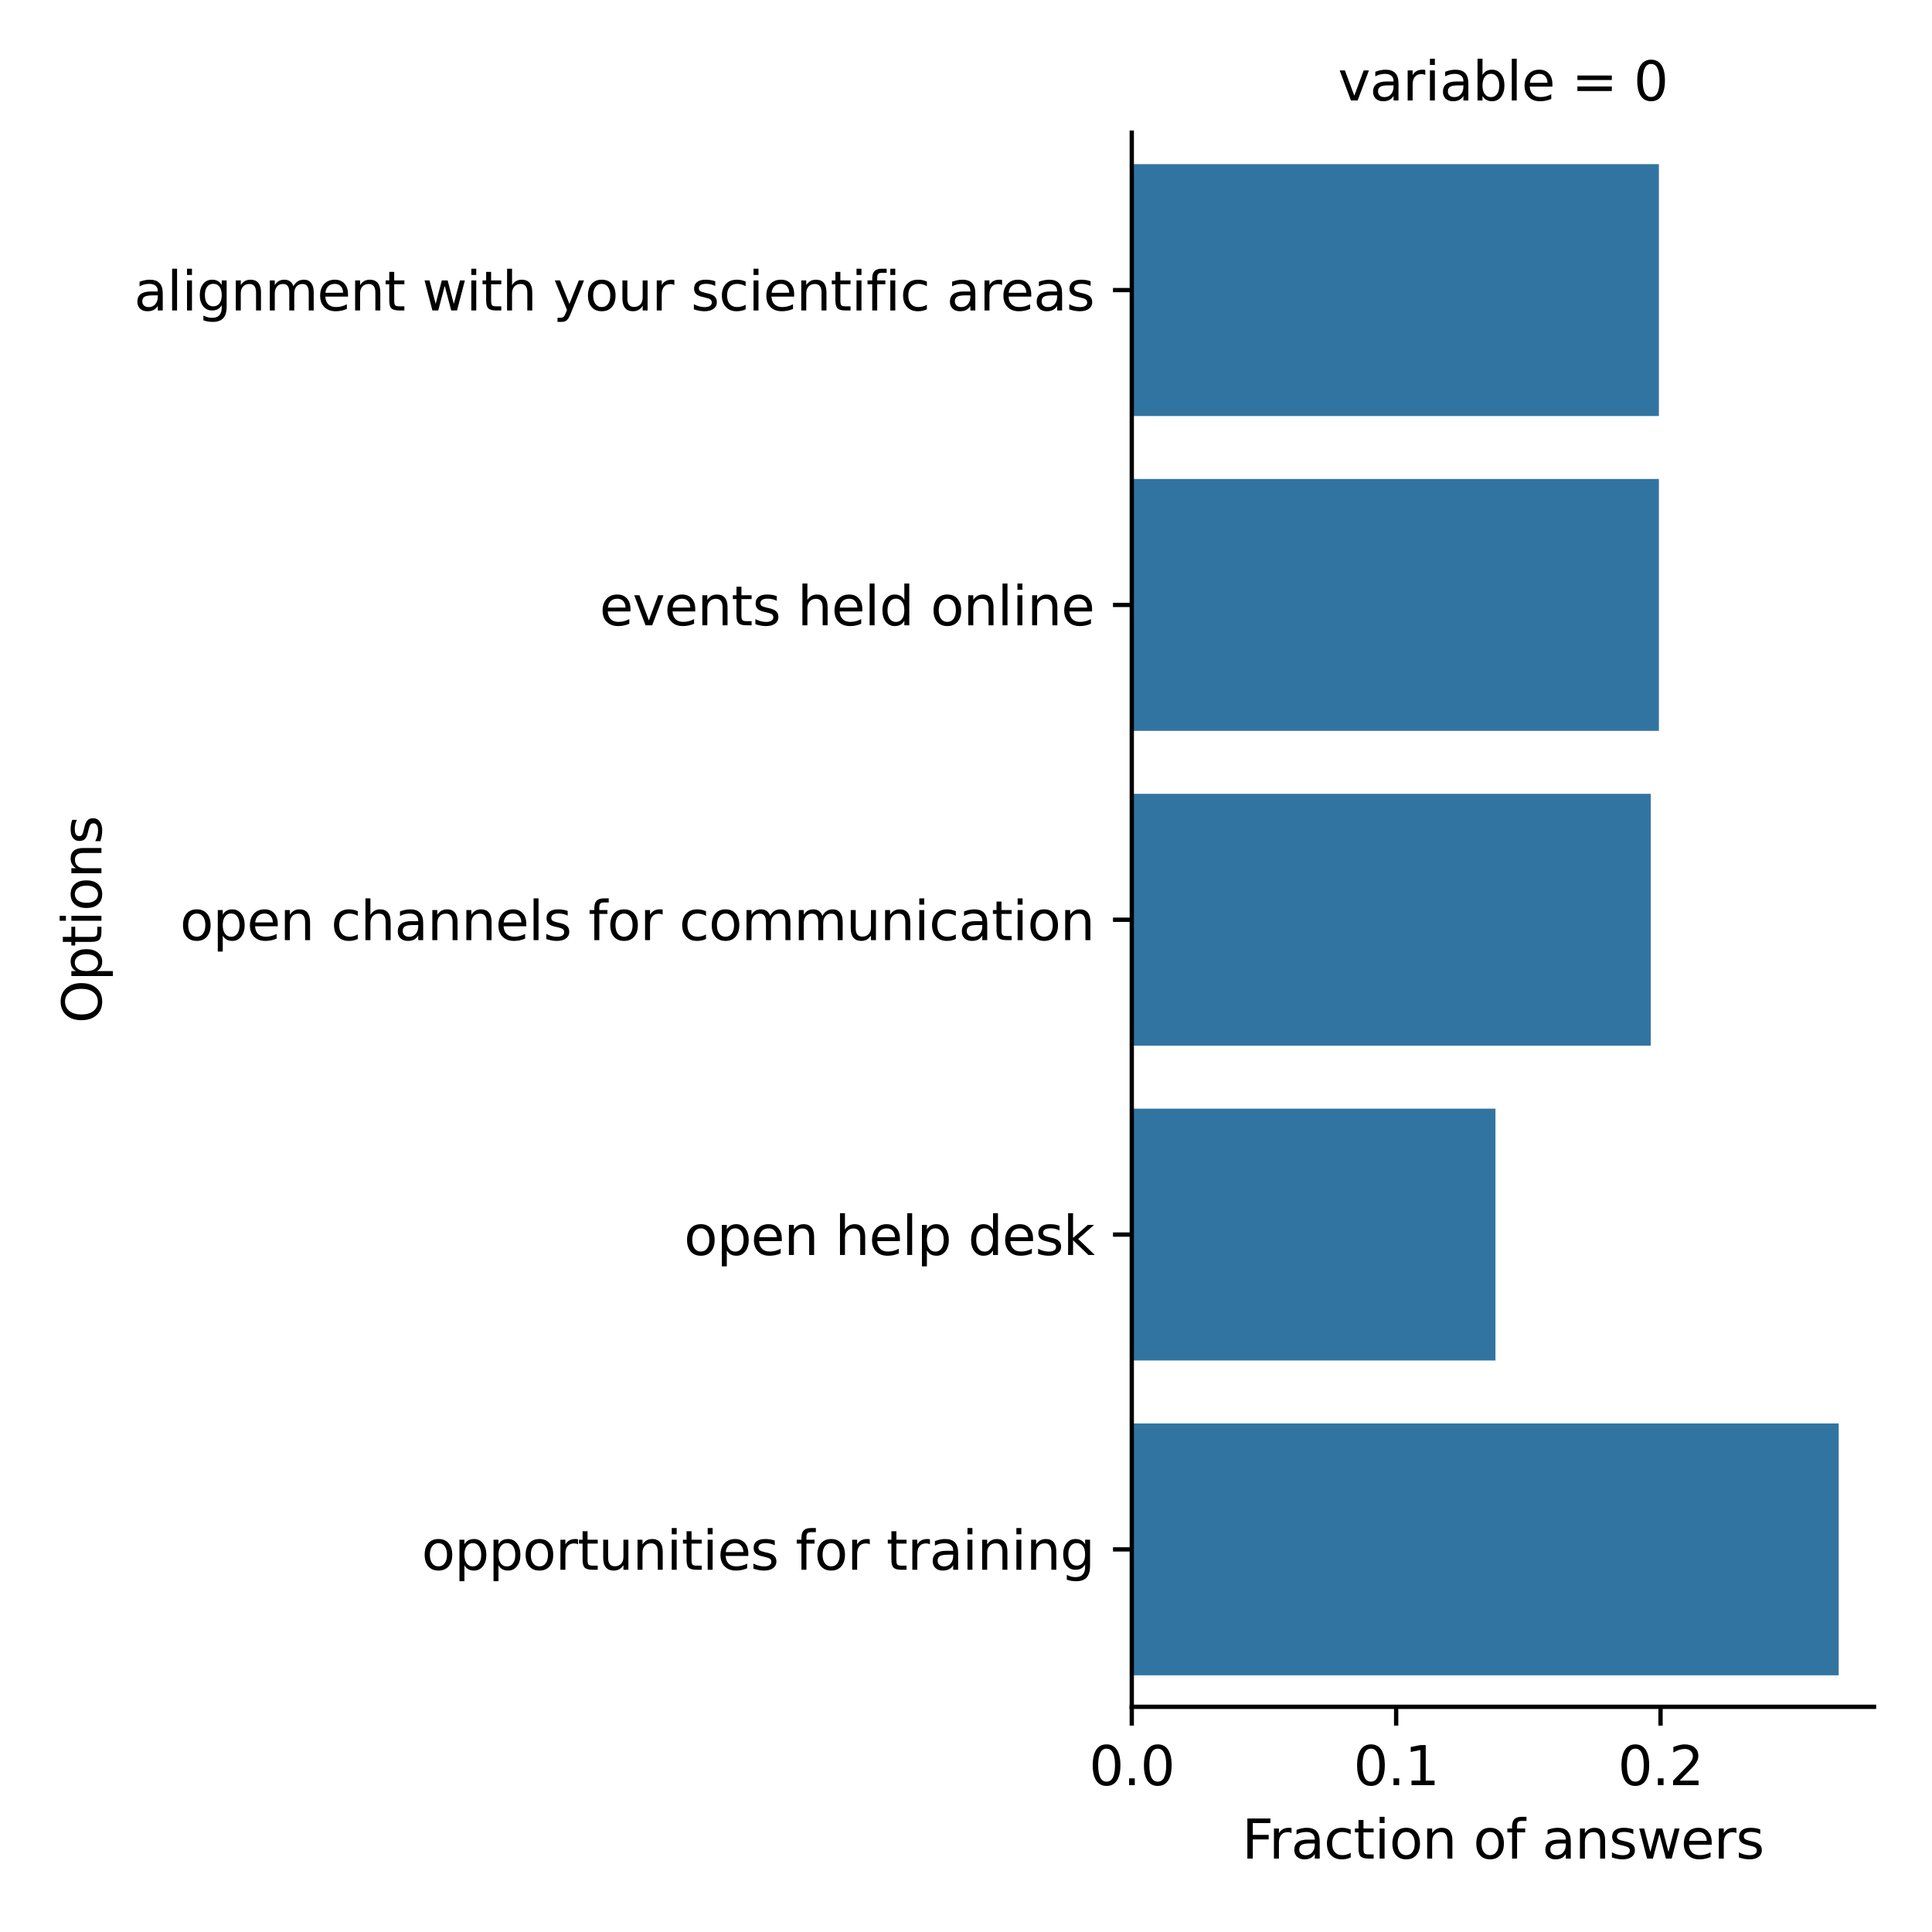 <?xml version="1.0" encoding="utf-8" standalone="no"?>
<!DOCTYPE svg PUBLIC "-//W3C//DTD SVG 1.1//EN"
  "http://www.w3.org/Graphics/SVG/1.1/DTD/svg11.dtd">
<svg xmlns:xlink="http://www.w3.org/1999/xlink" width="360pt" height="360pt" viewBox="0 0 360 360" xmlns="http://www.w3.org/2000/svg" version="1.1">
 <defs>
  <style type="text/css">*{stroke-linejoin: round; stroke-linecap: butt}</style>
 </defs>
 <g id="figure_1">
  <g id="patch_1">
   <path d="M 0 360 
L 360 360 
L 360 0 
L 0 0 
z
" style="fill: #ffffff"/>
  </g>
  <g id="axes_1">
   <g id="patch_2">
    <path d="M 210.89 318.04 
L 349.2 318.04 
L 349.2 24.72 
L 210.89 24.72 
z
" style="fill: #ffffff"/>
   </g>
   <g id="patch_3">
    <path d="M 210.89 30.586 
L 309.112 30.586 
L 309.112 77.518 
L 210.89 77.518 
z
" clip-path="url(#p55ee12d3ed)" style="fill: #3274a1"/>
   </g>
   <g id="patch_4">
    <path d="M 210.89 89.25 
L 309.112 89.25 
L 309.112 136.182 
L 210.89 136.182 
z
" clip-path="url(#p55ee12d3ed)" style="fill: #3274a1"/>
   </g>
   <g id="patch_5">
    <path d="M 210.89 147.914 
L 307.589 147.914 
L 307.589 194.846 
L 210.89 194.846 
z
" clip-path="url(#p55ee12d3ed)" style="fill: #3274a1"/>
   </g>
   <g id="patch_6">
    <path d="M 210.89 206.578 
L 278.655 206.578 
L 278.655 253.51 
L 210.89 253.51 
z
" clip-path="url(#p55ee12d3ed)" style="fill: #3274a1"/>
   </g>
   <g id="patch_7">
    <path d="M 210.89 265.242 
L 342.614 265.242 
L 342.614 312.174 
L 210.89 312.174 
z
" clip-path="url(#p55ee12d3ed)" style="fill: #3274a1"/>
   </g>
   <g id="matplotlib.axis_1">
    <g id="xtick_1">
     <g id="line2d_1">
      <defs>
       <path id="m47fdf97785" d="M 0 0 
L 0 3.5 
" style="stroke: #000000; stroke-width: 0.8"/>
      </defs>
      <g>
       <use xlink:href="#m47fdf97785" x="210.89" y="318.04" style="stroke: #000000; stroke-width: 0.8"/>
      </g>
     </g>
     <g id="text_1">
      <!-- 0.0 -->
      <g transform="translate(202.938 332.638) scale(0.1 -0.1)">
       <defs>
        <path id="DejaVuSans-30" d="M 2034 4250 
Q 1547 4250 1301 3770 
Q 1056 3291 1056 2328 
Q 1056 1369 1301 889 
Q 1547 409 2034 409 
Q 2525 409 2770 889 
Q 3016 1369 3016 2328 
Q 3016 3291 2770 3770 
Q 2525 4250 2034 4250 
z
M 2034 4750 
Q 2819 4750 3233 4129 
Q 3647 3509 3647 2328 
Q 3647 1150 3233 529 
Q 2819 -91 2034 -91 
Q 1250 -91 836 529 
Q 422 1150 422 2328 
Q 422 3509 836 4129 
Q 1250 4750 2034 4750 
z
" transform="scale(0.016)"/>
        <path id="DejaVuSans-2e" d="M 684 794 
L 1344 794 
L 1344 0 
L 684 0 
L 684 794 
z
" transform="scale(0.016)"/>
       </defs>
       <use xlink:href="#DejaVuSans-30"/>
       <use xlink:href="#DejaVuSans-2e" x="63.623"/>
       <use xlink:href="#DejaVuSans-30" x="95.41"/>
      </g>
     </g>
    </g>
    <g id="xtick_2">
     <g id="line2d_2">
      <g>
       <use xlink:href="#m47fdf97785" x="260.153" y="318.04" style="stroke: #000000; stroke-width: 0.8"/>
      </g>
     </g>
     <g id="text_2">
      <!-- 0.1 -->
      <g transform="translate(252.202 332.638) scale(0.1 -0.1)">
       <defs>
        <path id="DejaVuSans-31" d="M 794 531 
L 1825 531 
L 1825 4091 
L 703 3866 
L 703 4441 
L 1819 4666 
L 2450 4666 
L 2450 531 
L 3481 531 
L 3481 0 
L 794 0 
L 794 531 
z
" transform="scale(0.016)"/>
       </defs>
       <use xlink:href="#DejaVuSans-30"/>
       <use xlink:href="#DejaVuSans-2e" x="63.623"/>
       <use xlink:href="#DejaVuSans-31" x="95.41"/>
      </g>
     </g>
    </g>
    <g id="xtick_3">
     <g id="line2d_3">
      <g>
       <use xlink:href="#m47fdf97785" x="309.416" y="318.04" style="stroke: #000000; stroke-width: 0.8"/>
      </g>
     </g>
     <g id="text_3">
      <!-- 0.2 -->
      <g transform="translate(301.465 332.638) scale(0.1 -0.1)">
       <defs>
        <path id="DejaVuSans-32" d="M 1228 531 
L 3431 531 
L 3431 0 
L 469 0 
L 469 531 
Q 828 903 1448 1529 
Q 2069 2156 2228 2338 
Q 2531 2678 2651 2914 
Q 2772 3150 2772 3378 
Q 2772 3750 2511 3984 
Q 2250 4219 1831 4219 
Q 1534 4219 1204 4116 
Q 875 4013 500 3803 
L 500 4441 
Q 881 4594 1212 4672 
Q 1544 4750 1819 4750 
Q 2544 4750 2975 4387 
Q 3406 4025 3406 3419 
Q 3406 3131 3298 2873 
Q 3191 2616 2906 2266 
Q 2828 2175 2409 1742 
Q 1991 1309 1228 531 
z
" transform="scale(0.016)"/>
       </defs>
       <use xlink:href="#DejaVuSans-30"/>
       <use xlink:href="#DejaVuSans-2e" x="63.623"/>
       <use xlink:href="#DejaVuSans-32" x="95.41"/>
      </g>
     </g>
    </g>
    <g id="text_4">
     <!-- Fraction of answers -->
     <g transform="translate(231.425 346.317) scale(0.1 -0.1)">
      <defs>
       <path id="DejaVuSans-46" d="M 628 4666 
L 3309 4666 
L 3309 4134 
L 1259 4134 
L 1259 2759 
L 3109 2759 
L 3109 2228 
L 1259 2228 
L 1259 0 
L 628 0 
L 628 4666 
z
" transform="scale(0.016)"/>
       <path id="DejaVuSans-72" d="M 2631 2963 
Q 2534 3019 2420 3045 
Q 2306 3072 2169 3072 
Q 1681 3072 1420 2755 
Q 1159 2438 1159 1844 
L 1159 0 
L 581 0 
L 581 3500 
L 1159 3500 
L 1159 2956 
Q 1341 3275 1631 3429 
Q 1922 3584 2338 3584 
Q 2397 3584 2469 3576 
Q 2541 3569 2628 3553 
L 2631 2963 
z
" transform="scale(0.016)"/>
       <path id="DejaVuSans-61" d="M 2194 1759 
Q 1497 1759 1228 1600 
Q 959 1441 959 1056 
Q 959 750 1161 570 
Q 1363 391 1709 391 
Q 2188 391 2477 730 
Q 2766 1069 2766 1631 
L 2766 1759 
L 2194 1759 
z
M 3341 1997 
L 3341 0 
L 2766 0 
L 2766 531 
Q 2569 213 2275 61 
Q 1981 -91 1556 -91 
Q 1019 -91 701 211 
Q 384 513 384 1019 
Q 384 1609 779 1909 
Q 1175 2209 1959 2209 
L 2766 2209 
L 2766 2266 
Q 2766 2663 2505 2880 
Q 2244 3097 1772 3097 
Q 1472 3097 1187 3025 
Q 903 2953 641 2809 
L 641 3341 
Q 956 3463 1253 3523 
Q 1550 3584 1831 3584 
Q 2591 3584 2966 3190 
Q 3341 2797 3341 1997 
z
" transform="scale(0.016)"/>
       <path id="DejaVuSans-63" d="M 3122 3366 
L 3122 2828 
Q 2878 2963 2633 3030 
Q 2388 3097 2138 3097 
Q 1578 3097 1268 2742 
Q 959 2388 959 1747 
Q 959 1106 1268 751 
Q 1578 397 2138 397 
Q 2388 397 2633 464 
Q 2878 531 3122 666 
L 3122 134 
Q 2881 22 2623 -34 
Q 2366 -91 2075 -91 
Q 1284 -91 818 406 
Q 353 903 353 1747 
Q 353 2603 823 3093 
Q 1294 3584 2113 3584 
Q 2378 3584 2631 3529 
Q 2884 3475 3122 3366 
z
" transform="scale(0.016)"/>
       <path id="DejaVuSans-74" d="M 1172 4494 
L 1172 3500 
L 2356 3500 
L 2356 3053 
L 1172 3053 
L 1172 1153 
Q 1172 725 1289 603 
Q 1406 481 1766 481 
L 2356 481 
L 2356 0 
L 1766 0 
Q 1100 0 847 248 
Q 594 497 594 1153 
L 594 3053 
L 172 3053 
L 172 3500 
L 594 3500 
L 594 4494 
L 1172 4494 
z
" transform="scale(0.016)"/>
       <path id="DejaVuSans-69" d="M 603 3500 
L 1178 3500 
L 1178 0 
L 603 0 
L 603 3500 
z
M 603 4863 
L 1178 4863 
L 1178 4134 
L 603 4134 
L 603 4863 
z
" transform="scale(0.016)"/>
       <path id="DejaVuSans-6f" d="M 1959 3097 
Q 1497 3097 1228 2736 
Q 959 2375 959 1747 
Q 959 1119 1226 758 
Q 1494 397 1959 397 
Q 2419 397 2687 759 
Q 2956 1122 2956 1747 
Q 2956 2369 2687 2733 
Q 2419 3097 1959 3097 
z
M 1959 3584 
Q 2709 3584 3137 3096 
Q 3566 2609 3566 1747 
Q 3566 888 3137 398 
Q 2709 -91 1959 -91 
Q 1206 -91 779 398 
Q 353 888 353 1747 
Q 353 2609 779 3096 
Q 1206 3584 1959 3584 
z
" transform="scale(0.016)"/>
       <path id="DejaVuSans-6e" d="M 3513 2113 
L 3513 0 
L 2938 0 
L 2938 2094 
Q 2938 2591 2744 2837 
Q 2550 3084 2163 3084 
Q 1697 3084 1428 2787 
Q 1159 2491 1159 1978 
L 1159 0 
L 581 0 
L 581 3500 
L 1159 3500 
L 1159 2956 
Q 1366 3272 1645 3428 
Q 1925 3584 2291 3584 
Q 2894 3584 3203 3211 
Q 3513 2838 3513 2113 
z
" transform="scale(0.016)"/>
       <path id="DejaVuSans-20" transform="scale(0.016)"/>
       <path id="DejaVuSans-66" d="M 2375 4863 
L 2375 4384 
L 1825 4384 
Q 1516 4384 1395 4259 
Q 1275 4134 1275 3809 
L 1275 3500 
L 2222 3500 
L 2222 3053 
L 1275 3053 
L 1275 0 
L 697 0 
L 697 3053 
L 147 3053 
L 147 3500 
L 697 3500 
L 697 3744 
Q 697 4328 969 4595 
Q 1241 4863 1831 4863 
L 2375 4863 
z
" transform="scale(0.016)"/>
       <path id="DejaVuSans-73" d="M 2834 3397 
L 2834 2853 
Q 2591 2978 2328 3040 
Q 2066 3103 1784 3103 
Q 1356 3103 1142 2972 
Q 928 2841 928 2578 
Q 928 2378 1081 2264 
Q 1234 2150 1697 2047 
L 1894 2003 
Q 2506 1872 2764 1633 
Q 3022 1394 3022 966 
Q 3022 478 2636 193 
Q 2250 -91 1575 -91 
Q 1294 -91 989 -36 
Q 684 19 347 128 
L 347 722 
Q 666 556 975 473 
Q 1284 391 1588 391 
Q 1994 391 2212 530 
Q 2431 669 2431 922 
Q 2431 1156 2273 1281 
Q 2116 1406 1581 1522 
L 1381 1569 
Q 847 1681 609 1914 
Q 372 2147 372 2553 
Q 372 3047 722 3315 
Q 1072 3584 1716 3584 
Q 2034 3584 2315 3537 
Q 2597 3491 2834 3397 
z
" transform="scale(0.016)"/>
       <path id="DejaVuSans-77" d="M 269 3500 
L 844 3500 
L 1563 769 
L 2278 3500 
L 2956 3500 
L 3675 769 
L 4391 3500 
L 4966 3500 
L 4050 0 
L 3372 0 
L 2619 2869 
L 1863 0 
L 1184 0 
L 269 3500 
z
" transform="scale(0.016)"/>
       <path id="DejaVuSans-65" d="M 3597 1894 
L 3597 1613 
L 953 1613 
Q 991 1019 1311 708 
Q 1631 397 2203 397 
Q 2534 397 2845 478 
Q 3156 559 3463 722 
L 3463 178 
Q 3153 47 2828 -22 
Q 2503 -91 2169 -91 
Q 1331 -91 842 396 
Q 353 884 353 1716 
Q 353 2575 817 3079 
Q 1281 3584 2069 3584 
Q 2775 3584 3186 3129 
Q 3597 2675 3597 1894 
z
M 3022 2063 
Q 3016 2534 2758 2815 
Q 2500 3097 2075 3097 
Q 1594 3097 1305 2825 
Q 1016 2553 972 2059 
L 3022 2063 
z
" transform="scale(0.016)"/>
      </defs>
      <use xlink:href="#DejaVuSans-46"/>
      <use xlink:href="#DejaVuSans-72" x="50.27"/>
      <use xlink:href="#DejaVuSans-61" x="91.383"/>
      <use xlink:href="#DejaVuSans-63" x="152.662"/>
      <use xlink:href="#DejaVuSans-74" x="207.643"/>
      <use xlink:href="#DejaVuSans-69" x="246.852"/>
      <use xlink:href="#DejaVuSans-6f" x="274.635"/>
      <use xlink:href="#DejaVuSans-6e" x="335.816"/>
      <use xlink:href="#DejaVuSans-20" x="399.195"/>
      <use xlink:href="#DejaVuSans-6f" x="430.982"/>
      <use xlink:href="#DejaVuSans-66" x="492.164"/>
      <use xlink:href="#DejaVuSans-20" x="527.369"/>
      <use xlink:href="#DejaVuSans-61" x="559.156"/>
      <use xlink:href="#DejaVuSans-6e" x="620.436"/>
      <use xlink:href="#DejaVuSans-73" x="683.814"/>
      <use xlink:href="#DejaVuSans-77" x="735.914"/>
      <use xlink:href="#DejaVuSans-65" x="817.701"/>
      <use xlink:href="#DejaVuSans-72" x="879.225"/>
      <use xlink:href="#DejaVuSans-73" x="920.338"/>
     </g>
    </g>
   </g>
   <g id="matplotlib.axis_2">
    <g id="ytick_1">
     <g id="line2d_4">
      <defs>
       <path id="m566a091c36" d="M 0 0 
L -3.5 0 
" style="stroke: #000000; stroke-width: 0.8"/>
      </defs>
      <g>
       <use xlink:href="#m566a091c36" x="210.89" y="54.052" style="stroke: #000000; stroke-width: 0.8"/>
      </g>
     </g>
     <g id="text_5">
      <!-- alignment with your scientific areas -->
      <g transform="translate(24.979 57.851) scale(0.1 -0.1)">
       <defs>
        <path id="DejaVuSans-6c" d="M 603 4863 
L 1178 4863 
L 1178 0 
L 603 0 
L 603 4863 
z
" transform="scale(0.016)"/>
        <path id="DejaVuSans-67" d="M 2906 1791 
Q 2906 2416 2648 2759 
Q 2391 3103 1925 3103 
Q 1463 3103 1205 2759 
Q 947 2416 947 1791 
Q 947 1169 1205 825 
Q 1463 481 1925 481 
Q 2391 481 2648 825 
Q 2906 1169 2906 1791 
z
M 3481 434 
Q 3481 -459 3084 -895 
Q 2688 -1331 1869 -1331 
Q 1566 -1331 1297 -1286 
Q 1028 -1241 775 -1147 
L 775 -588 
Q 1028 -725 1275 -790 
Q 1522 -856 1778 -856 
Q 2344 -856 2625 -561 
Q 2906 -266 2906 331 
L 2906 616 
Q 2728 306 2450 153 
Q 2172 0 1784 0 
Q 1141 0 747 490 
Q 353 981 353 1791 
Q 353 2603 747 3093 
Q 1141 3584 1784 3584 
Q 2172 3584 2450 3431 
Q 2728 3278 2906 2969 
L 2906 3500 
L 3481 3500 
L 3481 434 
z
" transform="scale(0.016)"/>
        <path id="DejaVuSans-6d" d="M 3328 2828 
Q 3544 3216 3844 3400 
Q 4144 3584 4550 3584 
Q 5097 3584 5394 3201 
Q 5691 2819 5691 2113 
L 5691 0 
L 5113 0 
L 5113 2094 
Q 5113 2597 4934 2840 
Q 4756 3084 4391 3084 
Q 3944 3084 3684 2787 
Q 3425 2491 3425 1978 
L 3425 0 
L 2847 0 
L 2847 2094 
Q 2847 2600 2669 2842 
Q 2491 3084 2119 3084 
Q 1678 3084 1418 2786 
Q 1159 2488 1159 1978 
L 1159 0 
L 581 0 
L 581 3500 
L 1159 3500 
L 1159 2956 
Q 1356 3278 1631 3431 
Q 1906 3584 2284 3584 
Q 2666 3584 2933 3390 
Q 3200 3197 3328 2828 
z
" transform="scale(0.016)"/>
        <path id="DejaVuSans-68" d="M 3513 2113 
L 3513 0 
L 2938 0 
L 2938 2094 
Q 2938 2591 2744 2837 
Q 2550 3084 2163 3084 
Q 1697 3084 1428 2787 
Q 1159 2491 1159 1978 
L 1159 0 
L 581 0 
L 581 4863 
L 1159 4863 
L 1159 2956 
Q 1366 3272 1645 3428 
Q 1925 3584 2291 3584 
Q 2894 3584 3203 3211 
Q 3513 2838 3513 2113 
z
" transform="scale(0.016)"/>
        <path id="DejaVuSans-79" d="M 2059 -325 
Q 1816 -950 1584 -1140 
Q 1353 -1331 966 -1331 
L 506 -1331 
L 506 -850 
L 844 -850 
Q 1081 -850 1212 -737 
Q 1344 -625 1503 -206 
L 1606 56 
L 191 3500 
L 800 3500 
L 1894 763 
L 2988 3500 
L 3597 3500 
L 2059 -325 
z
" transform="scale(0.016)"/>
        <path id="DejaVuSans-75" d="M 544 1381 
L 544 3500 
L 1119 3500 
L 1119 1403 
Q 1119 906 1312 657 
Q 1506 409 1894 409 
Q 2359 409 2629 706 
Q 2900 1003 2900 1516 
L 2900 3500 
L 3475 3500 
L 3475 0 
L 2900 0 
L 2900 538 
Q 2691 219 2414 64 
Q 2138 -91 1772 -91 
Q 1169 -91 856 284 
Q 544 659 544 1381 
z
M 1991 3584 
L 1991 3584 
z
" transform="scale(0.016)"/>
       </defs>
       <use xlink:href="#DejaVuSans-61"/>
       <use xlink:href="#DejaVuSans-6c" x="61.279"/>
       <use xlink:href="#DejaVuSans-69" x="89.062"/>
       <use xlink:href="#DejaVuSans-67" x="116.846"/>
       <use xlink:href="#DejaVuSans-6e" x="180.322"/>
       <use xlink:href="#DejaVuSans-6d" x="243.701"/>
       <use xlink:href="#DejaVuSans-65" x="341.113"/>
       <use xlink:href="#DejaVuSans-6e" x="402.637"/>
       <use xlink:href="#DejaVuSans-74" x="466.016"/>
       <use xlink:href="#DejaVuSans-20" x="505.225"/>
       <use xlink:href="#DejaVuSans-77" x="537.012"/>
       <use xlink:href="#DejaVuSans-69" x="618.799"/>
       <use xlink:href="#DejaVuSans-74" x="646.582"/>
       <use xlink:href="#DejaVuSans-68" x="685.791"/>
       <use xlink:href="#DejaVuSans-20" x="749.17"/>
       <use xlink:href="#DejaVuSans-79" x="780.957"/>
       <use xlink:href="#DejaVuSans-6f" x="840.137"/>
       <use xlink:href="#DejaVuSans-75" x="901.318"/>
       <use xlink:href="#DejaVuSans-72" x="964.697"/>
       <use xlink:href="#DejaVuSans-20" x="1005.811"/>
       <use xlink:href="#DejaVuSans-73" x="1037.598"/>
       <use xlink:href="#DejaVuSans-63" x="1089.697"/>
       <use xlink:href="#DejaVuSans-69" x="1144.678"/>
       <use xlink:href="#DejaVuSans-65" x="1172.461"/>
       <use xlink:href="#DejaVuSans-6e" x="1233.984"/>
       <use xlink:href="#DejaVuSans-74" x="1297.363"/>
       <use xlink:href="#DejaVuSans-69" x="1336.572"/>
       <use xlink:href="#DejaVuSans-66" x="1364.355"/>
       <use xlink:href="#DejaVuSans-69" x="1399.561"/>
       <use xlink:href="#DejaVuSans-63" x="1427.344"/>
       <use xlink:href="#DejaVuSans-20" x="1482.324"/>
       <use xlink:href="#DejaVuSans-61" x="1514.111"/>
       <use xlink:href="#DejaVuSans-72" x="1575.391"/>
       <use xlink:href="#DejaVuSans-65" x="1614.254"/>
       <use xlink:href="#DejaVuSans-61" x="1675.777"/>
       <use xlink:href="#DejaVuSans-73" x="1737.057"/>
      </g>
     </g>
    </g>
    <g id="ytick_2">
     <g id="line2d_5">
      <g>
       <use xlink:href="#m566a091c36" x="210.89" y="112.716" style="stroke: #000000; stroke-width: 0.8"/>
      </g>
     </g>
     <g id="text_6">
      <!-- events held online -->
      <g transform="translate(111.721 116.515) scale(0.1 -0.1)">
       <defs>
        <path id="DejaVuSans-76" d="M 191 3500 
L 800 3500 
L 1894 563 
L 2988 3500 
L 3597 3500 
L 2284 0 
L 1503 0 
L 191 3500 
z
" transform="scale(0.016)"/>
        <path id="DejaVuSans-64" d="M 2906 2969 
L 2906 4863 
L 3481 4863 
L 3481 0 
L 2906 0 
L 2906 525 
Q 2725 213 2448 61 
Q 2172 -91 1784 -91 
Q 1150 -91 751 415 
Q 353 922 353 1747 
Q 353 2572 751 3078 
Q 1150 3584 1784 3584 
Q 2172 3584 2448 3432 
Q 2725 3281 2906 2969 
z
M 947 1747 
Q 947 1113 1208 752 
Q 1469 391 1925 391 
Q 2381 391 2643 752 
Q 2906 1113 2906 1747 
Q 2906 2381 2643 2742 
Q 2381 3103 1925 3103 
Q 1469 3103 1208 2742 
Q 947 2381 947 1747 
z
" transform="scale(0.016)"/>
       </defs>
       <use xlink:href="#DejaVuSans-65"/>
       <use xlink:href="#DejaVuSans-76" x="61.523"/>
       <use xlink:href="#DejaVuSans-65" x="120.703"/>
       <use xlink:href="#DejaVuSans-6e" x="182.227"/>
       <use xlink:href="#DejaVuSans-74" x="245.605"/>
       <use xlink:href="#DejaVuSans-73" x="284.814"/>
       <use xlink:href="#DejaVuSans-20" x="336.914"/>
       <use xlink:href="#DejaVuSans-68" x="368.701"/>
       <use xlink:href="#DejaVuSans-65" x="432.08"/>
       <use xlink:href="#DejaVuSans-6c" x="493.604"/>
       <use xlink:href="#DejaVuSans-64" x="521.387"/>
       <use xlink:href="#DejaVuSans-20" x="584.863"/>
       <use xlink:href="#DejaVuSans-6f" x="616.65"/>
       <use xlink:href="#DejaVuSans-6e" x="677.832"/>
       <use xlink:href="#DejaVuSans-6c" x="741.211"/>
       <use xlink:href="#DejaVuSans-69" x="768.994"/>
       <use xlink:href="#DejaVuSans-6e" x="796.777"/>
       <use xlink:href="#DejaVuSans-65" x="860.156"/>
      </g>
     </g>
    </g>
    <g id="ytick_3">
     <g id="line2d_6">
      <g>
       <use xlink:href="#m566a091c36" x="210.89" y="171.38" style="stroke: #000000; stroke-width: 0.8"/>
      </g>
     </g>
     <g id="text_7">
      <!-- open channels for communication -->
      <g transform="translate(33.535 175.179) scale(0.1 -0.1)">
       <defs>
        <path id="DejaVuSans-70" d="M 1159 525 
L 1159 -1331 
L 581 -1331 
L 581 3500 
L 1159 3500 
L 1159 2969 
Q 1341 3281 1617 3432 
Q 1894 3584 2278 3584 
Q 2916 3584 3314 3078 
Q 3713 2572 3713 1747 
Q 3713 922 3314 415 
Q 2916 -91 2278 -91 
Q 1894 -91 1617 61 
Q 1341 213 1159 525 
z
M 3116 1747 
Q 3116 2381 2855 2742 
Q 2594 3103 2138 3103 
Q 1681 3103 1420 2742 
Q 1159 2381 1159 1747 
Q 1159 1113 1420 752 
Q 1681 391 2138 391 
Q 2594 391 2855 752 
Q 3116 1113 3116 1747 
z
" transform="scale(0.016)"/>
       </defs>
       <use xlink:href="#DejaVuSans-6f"/>
       <use xlink:href="#DejaVuSans-70" x="61.182"/>
       <use xlink:href="#DejaVuSans-65" x="124.658"/>
       <use xlink:href="#DejaVuSans-6e" x="186.182"/>
       <use xlink:href="#DejaVuSans-20" x="249.561"/>
       <use xlink:href="#DejaVuSans-63" x="281.348"/>
       <use xlink:href="#DejaVuSans-68" x="336.328"/>
       <use xlink:href="#DejaVuSans-61" x="399.707"/>
       <use xlink:href="#DejaVuSans-6e" x="460.986"/>
       <use xlink:href="#DejaVuSans-6e" x="524.365"/>
       <use xlink:href="#DejaVuSans-65" x="587.744"/>
       <use xlink:href="#DejaVuSans-6c" x="649.268"/>
       <use xlink:href="#DejaVuSans-73" x="677.051"/>
       <use xlink:href="#DejaVuSans-20" x="729.15"/>
       <use xlink:href="#DejaVuSans-66" x="760.938"/>
       <use xlink:href="#DejaVuSans-6f" x="796.143"/>
       <use xlink:href="#DejaVuSans-72" x="857.324"/>
       <use xlink:href="#DejaVuSans-20" x="898.438"/>
       <use xlink:href="#DejaVuSans-63" x="930.225"/>
       <use xlink:href="#DejaVuSans-6f" x="985.205"/>
       <use xlink:href="#DejaVuSans-6d" x="1046.387"/>
       <use xlink:href="#DejaVuSans-6d" x="1143.799"/>
       <use xlink:href="#DejaVuSans-75" x="1241.211"/>
       <use xlink:href="#DejaVuSans-6e" x="1304.59"/>
       <use xlink:href="#DejaVuSans-69" x="1367.969"/>
       <use xlink:href="#DejaVuSans-63" x="1395.752"/>
       <use xlink:href="#DejaVuSans-61" x="1450.732"/>
       <use xlink:href="#DejaVuSans-74" x="1512.012"/>
       <use xlink:href="#DejaVuSans-69" x="1551.221"/>
       <use xlink:href="#DejaVuSans-6f" x="1579.004"/>
       <use xlink:href="#DejaVuSans-6e" x="1640.186"/>
      </g>
     </g>
    </g>
    <g id="ytick_4">
     <g id="line2d_7">
      <g>
       <use xlink:href="#m566a091c36" x="210.89" y="230.044" style="stroke: #000000; stroke-width: 0.8"/>
      </g>
     </g>
     <g id="text_8">
      <!-- open help desk -->
      <g transform="translate(127.457 233.843) scale(0.1 -0.1)">
       <defs>
        <path id="DejaVuSans-6b" d="M 581 4863 
L 1159 4863 
L 1159 1991 
L 2875 3500 
L 3609 3500 
L 1753 1863 
L 3688 0 
L 2938 0 
L 1159 1709 
L 1159 0 
L 581 0 
L 581 4863 
z
" transform="scale(0.016)"/>
       </defs>
       <use xlink:href="#DejaVuSans-6f"/>
       <use xlink:href="#DejaVuSans-70" x="61.182"/>
       <use xlink:href="#DejaVuSans-65" x="124.658"/>
       <use xlink:href="#DejaVuSans-6e" x="186.182"/>
       <use xlink:href="#DejaVuSans-20" x="249.561"/>
       <use xlink:href="#DejaVuSans-68" x="281.348"/>
       <use xlink:href="#DejaVuSans-65" x="344.727"/>
       <use xlink:href="#DejaVuSans-6c" x="406.25"/>
       <use xlink:href="#DejaVuSans-70" x="434.033"/>
       <use xlink:href="#DejaVuSans-20" x="497.51"/>
       <use xlink:href="#DejaVuSans-64" x="529.297"/>
       <use xlink:href="#DejaVuSans-65" x="592.773"/>
       <use xlink:href="#DejaVuSans-73" x="654.297"/>
       <use xlink:href="#DejaVuSans-6b" x="706.396"/>
      </g>
     </g>
    </g>
    <g id="ytick_5">
     <g id="line2d_8">
      <g>
       <use xlink:href="#m566a091c36" x="210.89" y="288.708" style="stroke: #000000; stroke-width: 0.8"/>
      </g>
     </g>
     <g id="text_9">
      <!-- opportunities for training -->
      <g transform="translate(78.565 292.507) scale(0.1 -0.1)">
       <use xlink:href="#DejaVuSans-6f"/>
       <use xlink:href="#DejaVuSans-70" x="61.182"/>
       <use xlink:href="#DejaVuSans-70" x="124.658"/>
       <use xlink:href="#DejaVuSans-6f" x="188.135"/>
       <use xlink:href="#DejaVuSans-72" x="249.316"/>
       <use xlink:href="#DejaVuSans-74" x="290.43"/>
       <use xlink:href="#DejaVuSans-75" x="329.639"/>
       <use xlink:href="#DejaVuSans-6e" x="393.018"/>
       <use xlink:href="#DejaVuSans-69" x="456.396"/>
       <use xlink:href="#DejaVuSans-74" x="484.18"/>
       <use xlink:href="#DejaVuSans-69" x="523.389"/>
       <use xlink:href="#DejaVuSans-65" x="551.172"/>
       <use xlink:href="#DejaVuSans-73" x="612.695"/>
       <use xlink:href="#DejaVuSans-20" x="664.795"/>
       <use xlink:href="#DejaVuSans-66" x="696.582"/>
       <use xlink:href="#DejaVuSans-6f" x="731.787"/>
       <use xlink:href="#DejaVuSans-72" x="792.969"/>
       <use xlink:href="#DejaVuSans-20" x="834.082"/>
       <use xlink:href="#DejaVuSans-74" x="865.869"/>
       <use xlink:href="#DejaVuSans-72" x="905.078"/>
       <use xlink:href="#DejaVuSans-61" x="946.191"/>
       <use xlink:href="#DejaVuSans-69" x="1007.471"/>
       <use xlink:href="#DejaVuSans-6e" x="1035.254"/>
       <use xlink:href="#DejaVuSans-69" x="1098.633"/>
       <use xlink:href="#DejaVuSans-6e" x="1126.416"/>
       <use xlink:href="#DejaVuSans-67" x="1189.795"/>
      </g>
     </g>
    </g>
    <g id="text_10">
     <!-- Options -->
     <g transform="translate(18.899 190.672) rotate(-90) scale(0.1 -0.1)">
      <defs>
       <path id="DejaVuSans-4f" d="M 2522 4238 
Q 1834 4238 1429 3725 
Q 1025 3213 1025 2328 
Q 1025 1447 1429 934 
Q 1834 422 2522 422 
Q 3209 422 3611 934 
Q 4013 1447 4013 2328 
Q 4013 3213 3611 3725 
Q 3209 4238 2522 4238 
z
M 2522 4750 
Q 3503 4750 4090 4092 
Q 4678 3434 4678 2328 
Q 4678 1225 4090 567 
Q 3503 -91 2522 -91 
Q 1538 -91 948 565 
Q 359 1222 359 2328 
Q 359 3434 948 4092 
Q 1538 4750 2522 4750 
z
" transform="scale(0.016)"/>
      </defs>
      <use xlink:href="#DejaVuSans-4f"/>
      <use xlink:href="#DejaVuSans-70" x="78.711"/>
      <use xlink:href="#DejaVuSans-74" x="142.188"/>
      <use xlink:href="#DejaVuSans-69" x="181.396"/>
      <use xlink:href="#DejaVuSans-6f" x="209.18"/>
      <use xlink:href="#DejaVuSans-6e" x="270.361"/>
      <use xlink:href="#DejaVuSans-73" x="333.74"/>
     </g>
    </g>
   </g>
   <g id="line2d_9">
    <path clip-path="url(#p55ee12d3ed)" style="fill: none; stroke: #424242; stroke-width: 2.25; stroke-linecap: square"/>
   </g>
   <g id="line2d_10">
    <path clip-path="url(#p55ee12d3ed)" style="fill: none; stroke: #424242; stroke-width: 2.25; stroke-linecap: square"/>
   </g>
   <g id="line2d_11">
    <path clip-path="url(#p55ee12d3ed)" style="fill: none; stroke: #424242; stroke-width: 2.25; stroke-linecap: square"/>
   </g>
   <g id="line2d_12">
    <path clip-path="url(#p55ee12d3ed)" style="fill: none; stroke: #424242; stroke-width: 2.25; stroke-linecap: square"/>
   </g>
   <g id="line2d_13">
    <path clip-path="url(#p55ee12d3ed)" style="fill: none; stroke: #424242; stroke-width: 2.25; stroke-linecap: square"/>
   </g>
   <g id="patch_8">
    <path d="M 210.89 318.04 
L 210.89 24.72 
" style="fill: none; stroke: #000000; stroke-width: 0.8; stroke-linejoin: miter; stroke-linecap: square"/>
   </g>
   <g id="patch_9">
    <path d="M 210.89 318.04 
L 349.2 318.04 
" style="fill: none; stroke: #000000; stroke-width: 0.8; stroke-linejoin: miter; stroke-linecap: square"/>
   </g>
   <g id="text_11">
    <!-- variable = 0 -->
    <g transform="translate(249.324 18.72) scale(0.1 -0.1)">
     <defs>
      <path id="DejaVuSans-62" d="M 3116 1747 
Q 3116 2381 2855 2742 
Q 2594 3103 2138 3103 
Q 1681 3103 1420 2742 
Q 1159 2381 1159 1747 
Q 1159 1113 1420 752 
Q 1681 391 2138 391 
Q 2594 391 2855 752 
Q 3116 1113 3116 1747 
z
M 1159 2969 
Q 1341 3281 1617 3432 
Q 1894 3584 2278 3584 
Q 2916 3584 3314 3078 
Q 3713 2572 3713 1747 
Q 3713 922 3314 415 
Q 2916 -91 2278 -91 
Q 1894 -91 1617 61 
Q 1341 213 1159 525 
L 1159 0 
L 581 0 
L 581 4863 
L 1159 4863 
L 1159 2969 
z
" transform="scale(0.016)"/>
      <path id="DejaVuSans-3d" d="M 678 2906 
L 4684 2906 
L 4684 2381 
L 678 2381 
L 678 2906 
z
M 678 1631 
L 4684 1631 
L 4684 1100 
L 678 1100 
L 678 1631 
z
" transform="scale(0.016)"/>
     </defs>
     <use xlink:href="#DejaVuSans-76"/>
     <use xlink:href="#DejaVuSans-61" x="59.18"/>
     <use xlink:href="#DejaVuSans-72" x="120.459"/>
     <use xlink:href="#DejaVuSans-69" x="161.572"/>
     <use xlink:href="#DejaVuSans-61" x="189.355"/>
     <use xlink:href="#DejaVuSans-62" x="250.635"/>
     <use xlink:href="#DejaVuSans-6c" x="314.111"/>
     <use xlink:href="#DejaVuSans-65" x="341.895"/>
     <use xlink:href="#DejaVuSans-20" x="403.418"/>
     <use xlink:href="#DejaVuSans-3d" x="435.205"/>
     <use xlink:href="#DejaVuSans-20" x="518.994"/>
     <use xlink:href="#DejaVuSans-30" x="550.781"/>
    </g>
   </g>
  </g>
 </g>
 <defs>
  <clipPath id="p55ee12d3ed">
   <rect x="210.89" y="24.72" width="138.31" height="293.32"/>
  </clipPath>
 </defs>
</svg>
